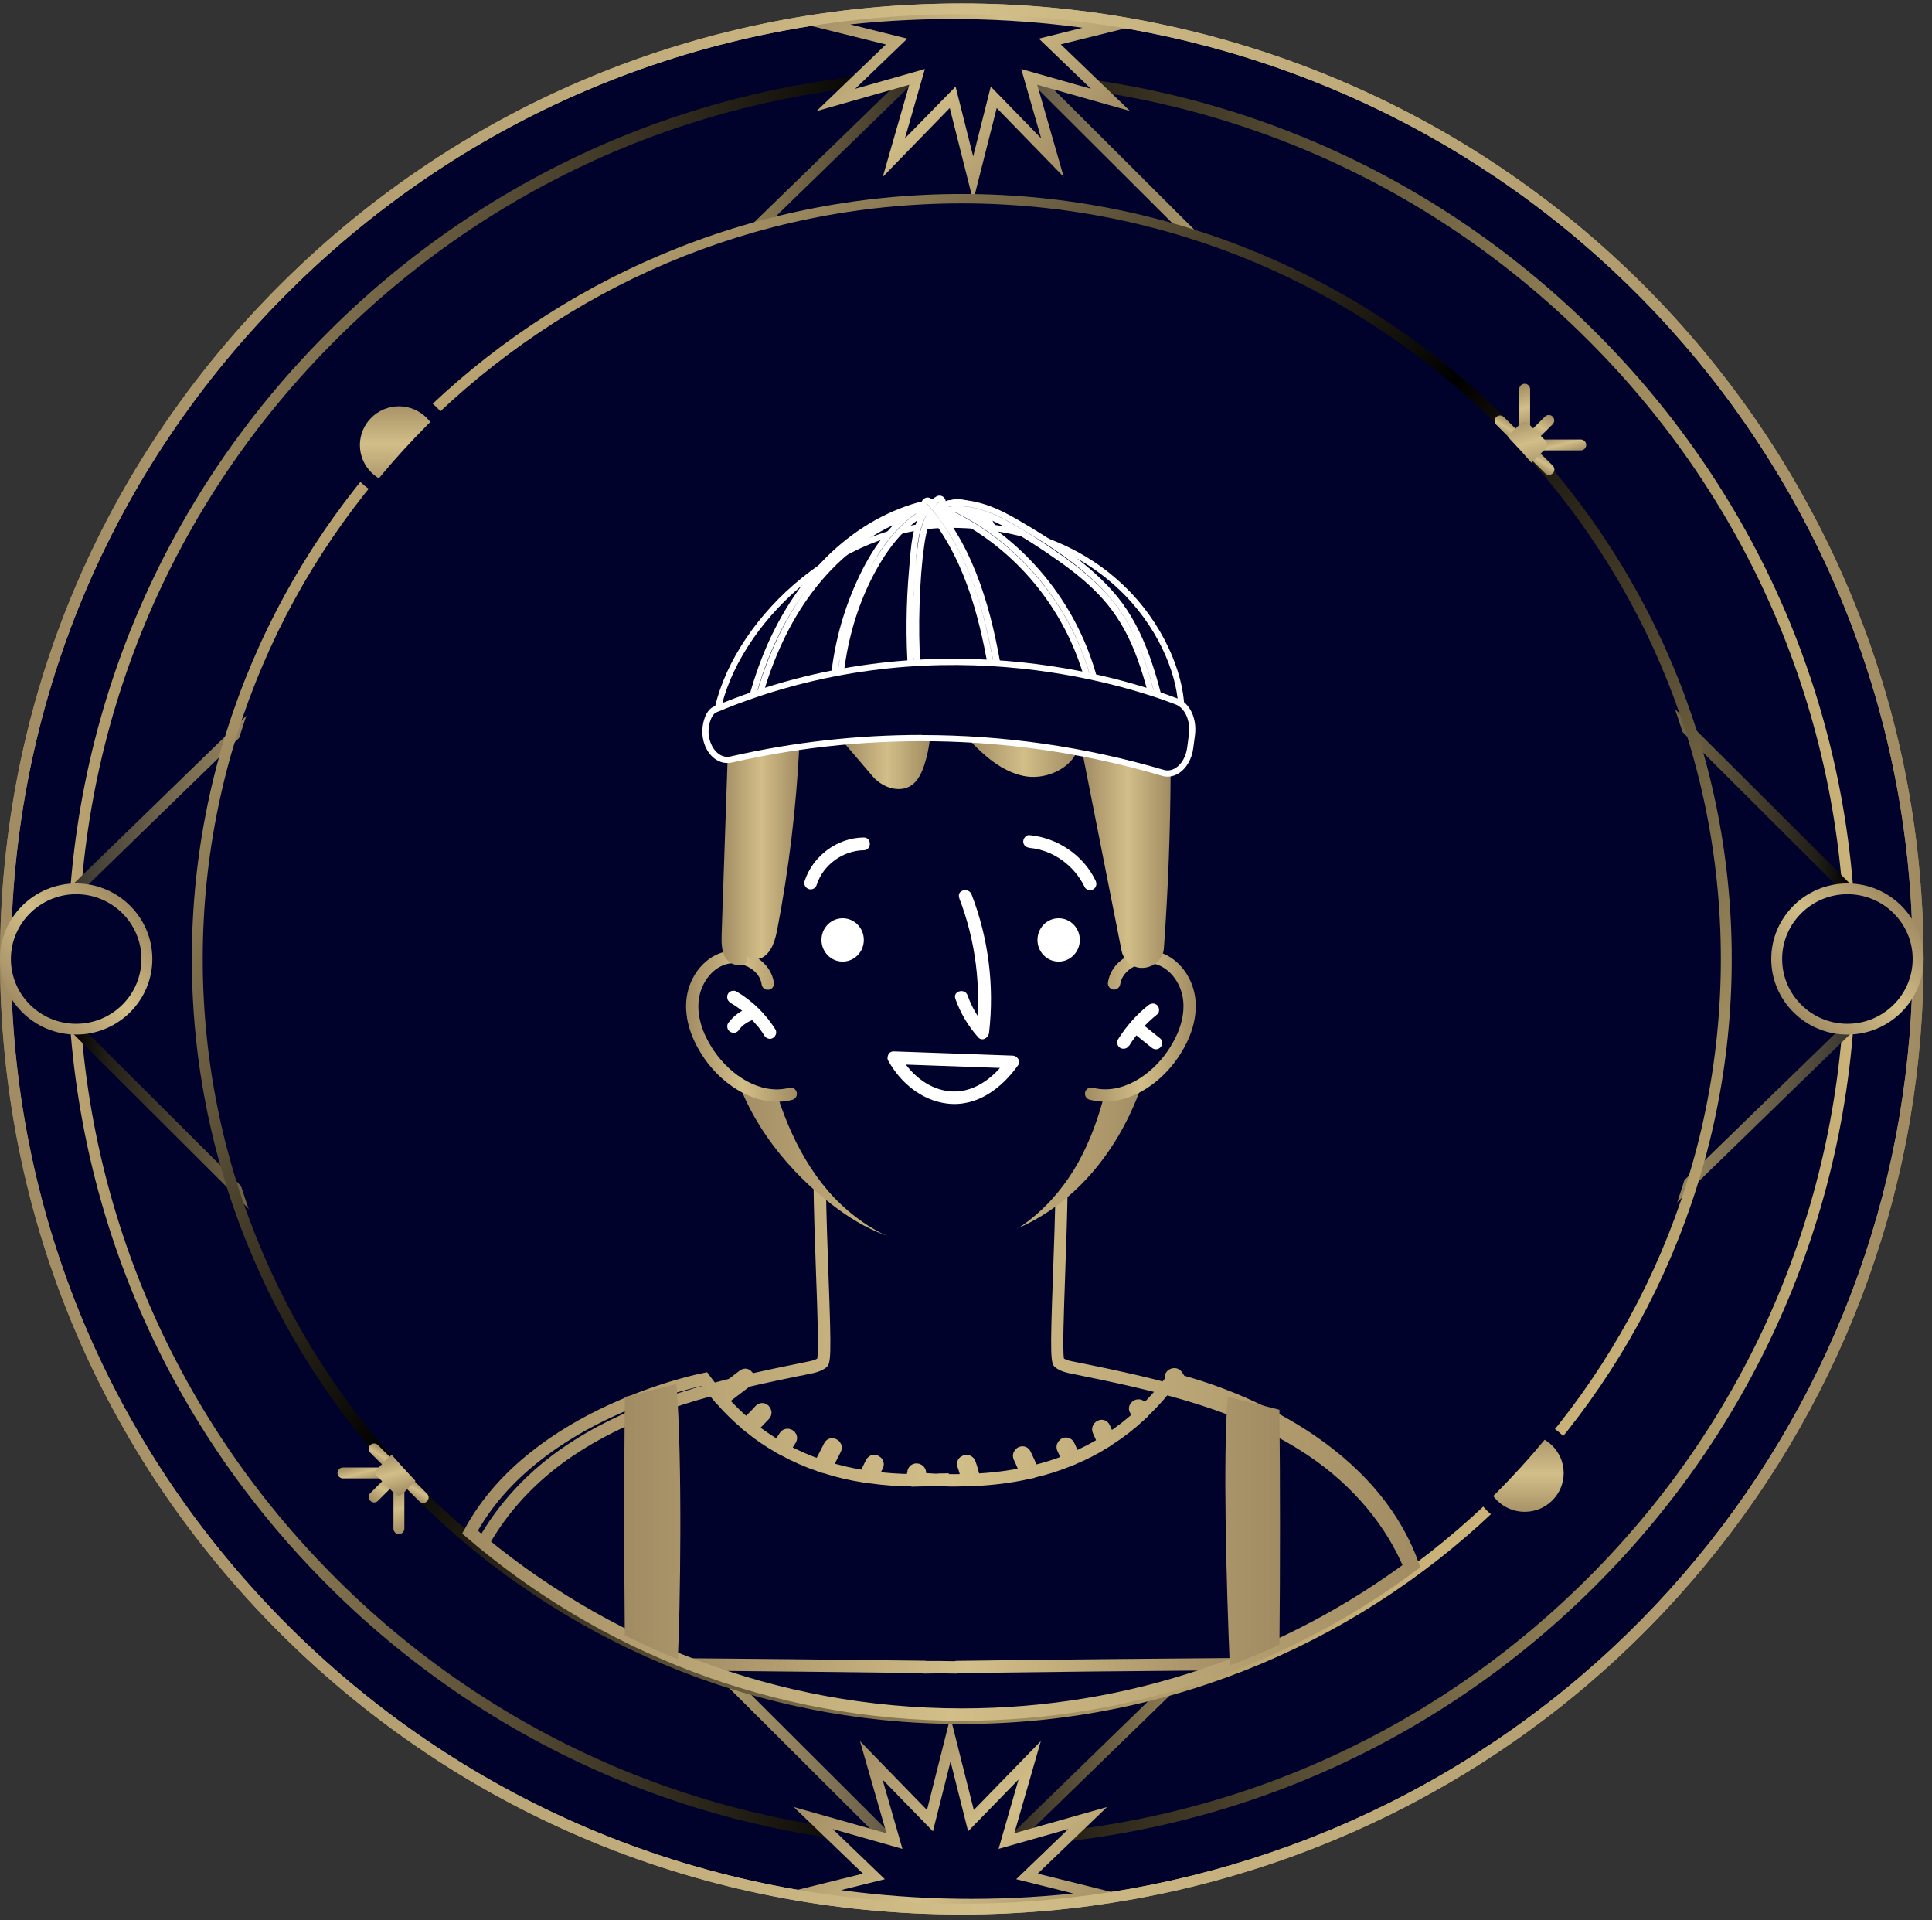 <svg width="156" height="155" viewBox="0 0 156 155" fill="none" xmlns="http://www.w3.org/2000/svg">
<rect x="0" y="0" width="156" height="155" fill="#333333" stroke="none"/>
<g clip-path="url(#clip0_410_5632)">
<path d="M154.88 77.42C154.88 81.72 154.52 85.94 153.84 90.05C147.78 126.4 115.98 154.12 77.67 154.12C35.02 154.12 0.45 119.78 0.45 77.42C0.45 35.06 35.02 0.71 77.67 0.71C116.69 0.71 148.95 29.46 154.15 66.81C154.63 70.28 154.88 73.82 154.88 77.42Z" fill="#00022B"/>
<path d="M77.66 154.56C56.92 154.56 37.42 146.54 22.75 131.97C8.08 117.4 0.01 98.03 0.01 77.42C0.01 56.81 8.09 37.44 22.75 22.87C37.42 8.3 56.92 0.28 77.66 0.28C96.52 0.28 114.71 7.08 128.87 19.43C142.9 31.67 152.03 48.47 154.58 66.75C155.07 70.25 155.32 73.84 155.32 77.42C155.32 81.68 154.97 85.95 154.27 90.12C151.3 107.93 142.02 124.24 128.13 136.05C114.09 147.99 96.17 154.56 77.66 154.56ZM77.66 1.15C57.15 1.15 37.87 9.08 23.37 23.49C8.87 37.89 0.89 57.05 0.89 77.42C0.89 97.79 8.88 116.94 23.38 131.35C37.88 145.76 57.16 153.69 77.67 153.69C95.96 153.69 113.68 147.19 127.56 135.39C141.29 123.72 150.47 107.59 153.4 89.98C154.09 85.85 154.44 81.63 154.44 77.42C154.44 73.88 154.2 70.33 153.71 66.87C151.19 48.8 142.17 32.19 128.3 20.09C114.3 7.87 96.31 1.15 77.66 1.15Z" fill="url(#paint0_linear_410_5632)"/>
<path d="M77.66 149.14C58.37 149.14 40.24 141.68 26.61 128.13C12.97 114.58 5.46 96.57 5.46 77.41C5.46 58.25 12.97 40.24 26.61 26.69C40.25 13.14 58.38 5.68 77.66 5.68C96.94 5.68 115.08 13.14 128.71 26.69C142.35 40.24 149.86 58.25 149.86 77.41C149.86 96.57 142.35 114.58 128.71 128.13C115.08 141.68 96.95 149.14 77.66 149.14ZM77.66 6.57C58.61 6.57 40.7 13.94 27.23 27.32C13.76 40.7 6.34 58.49 6.34 77.42C6.34 96.35 13.76 114.14 27.23 127.52C40.7 140.9 58.61 148.27 77.66 148.27C96.71 148.27 114.62 140.9 128.09 127.52C141.56 114.14 148.98 96.35 148.98 77.42C148.98 58.49 141.56 40.7 128.09 27.32C114.62 13.94 96.71 6.57 77.66 6.57Z" fill="url(#paint1_linear_410_5632)"/>
<path d="M76.43 153.78L5.84 83.39L6.46 82.78L77.05 153.17L76.43 153.78Z" fill="url(#paint2_linear_410_5632)"/>
<path d="M77.05 153.79L76.43 153.16L148.87 82.77L149.48 83.4L77.05 153.79Z" fill="url(#paint3_linear_410_5632)"/>
<path d="M78.38 153.73C74.05 153.73 69.8 153.37 65.66 152.69L70.55 151.47L65.65 146.76L72.21 148.62L70.34 142.1L75.08 146.97L76.73 140.4L78.39 146.97L83.13 142.1L81.26 148.62L87.82 146.76L82.92 151.47L89.06 152.99C85.57 153.49 82 153.73 78.38 153.73Z" fill="#00022B"/>
<path d="M78.38 154.17C74.1 154.17 69.79 153.82 65.59 153.13L63.5 152.79L69.68 151.26L64.09 145.88L71.58 148L69.44 140.56L74.85 146.12L76.74 138.62L78.63 146.12L84.04 140.56L81.9 148L89.39 145.88L83.79 151.26L91.36 153.14L89.11 153.45C85.59 153.92 81.98 154.17 78.38 154.17ZM67.9 152.59C74.1 153.43 80.46 153.52 86.66 152.86L82.05 151.71L86.26 147.66L80.63 149.26L82.24 143.66L78.17 147.84L76.75 142.2L75.33 147.84L71.26 143.66L72.87 149.26L67.24 147.66L71.45 151.71L67.9 152.59Z" fill="url(#paint4_linear_410_5632)"/>
<path d="M148.86 72.06L78.27 1.67L78.9 1.06L149.48 71.44L148.86 72.06Z" fill="url(#paint5_linear_410_5632)"/>
<path d="M6.46 72.06L5.84 71.44L78.28 1.05L78.89 1.68L6.46 72.06Z" fill="url(#paint6_linear_410_5632)"/>
<path d="M76.95 1.1C81.28 1.1 85.53 1.46 89.67 2.14L84.78 3.36L89.68 8.07L83.12 6.21L84.99 12.73L80.25 7.86L78.59 14.43L76.93 7.85L72.19 12.72L74.06 6.2L67.5 8.06L72.4 3.35L66.26 1.83C69.75 1.35 73.32 1.1 76.95 1.1Z" fill="#00022B"/>
<path d="M78.58 16.22L76.69 8.72L71.28 14.28L73.42 6.84L65.93 8.97L71.53 3.59L63.96 1.71L66.21 1.4C73.93 0.34 82.01 0.44 89.74 1.71L91.83 2.05L85.65 3.58L91.24 8.96L83.75 6.84L85.89 14.28L80.48 8.72L78.58 16.22ZM77.16 6.99L78.58 12.63L80 6.99L84.07 11.17L82.46 5.57L88.09 7.17L83.88 3.12L87.41 2.24C81.21 1.4 74.85 1.31 68.65 1.97L73.26 3.12L69.05 7.17L74.68 5.57L73.07 11.17L77.16 6.99Z" fill="url(#paint7_linear_410_5632)"/>
<path d="M77.66 154.56C56.92 154.56 37.42 146.54 22.75 131.97C8.08 117.4 0 98.03 0 77.42C0 56.81 8.08 37.44 22.75 22.87C37.42 8.3 56.92 0.28 77.66 0.28C96.16 0.28 114.08 6.85 128.12 18.78C142 30.58 151.29 46.89 154.26 64.7C154.37 65.35 154.47 66.02 154.58 66.75C155.06 70.21 155.31 73.76 155.32 77.29V77.42C155.32 81.67 154.97 85.93 154.27 90.09V90.13C151.29 107.94 142 124.25 128.12 136.06C114.09 147.99 96.17 154.56 77.66 154.56ZM77.66 1.15C57.15 1.15 37.87 9.08 23.37 23.49C8.87 37.9 0.88 57.05 0.88 77.42C0.88 97.79 8.87 116.94 23.37 131.35C37.87 145.76 57.15 153.69 77.66 153.69C95.95 153.69 113.67 147.19 127.55 135.39C141.27 123.73 150.44 107.62 153.39 90.02V89.98C154.09 85.86 154.44 81.63 154.44 77.42V77.29C154.44 73.8 154.19 70.29 153.71 66.87C153.61 66.15 153.51 65.49 153.4 64.84C150.46 47.23 141.28 31.11 127.55 19.44C113.67 7.65 95.96 1.15 77.66 1.15Z" fill="url(#paint8_linear_410_5632)"/>
<path d="M149.17 83.09C152.323 83.09 154.88 80.552 154.88 77.42C154.88 74.288 152.323 71.75 149.17 71.75C146.016 71.75 143.46 74.288 143.46 77.42C143.46 80.552 146.016 83.09 149.17 83.09Z" fill="#00022B"/>
<path d="M149.17 83.52C145.78 83.52 143.02 80.78 143.02 77.42C143.02 74.06 145.78 71.32 149.17 71.32C152.56 71.32 155.32 74.06 155.32 77.42C155.32 80.78 152.56 83.52 149.17 83.52ZM149.17 72.19C146.27 72.19 143.9 74.54 143.9 77.42C143.9 80.3 146.26 82.65 149.17 82.65C152.08 82.65 154.44 80.3 154.44 77.42C154.44 74.53 152.08 72.19 149.17 72.19Z" fill="url(#paint9_linear_410_5632)"/>
<path d="M6.15 83.09C9.303 83.09 11.86 80.552 11.86 77.42C11.86 74.288 9.303 71.75 6.15 71.75C2.996 71.75 0.44 74.288 0.44 77.42C0.44 80.552 2.996 83.09 6.15 83.09Z" fill="#00022B"/>
<path d="M6.15 83.52C2.76 83.52 0 80.78 0 77.42C0 74.06 2.76 71.32 6.15 71.32C9.54 71.32 12.3 74.06 12.3 77.42C12.3 80.78 9.54 83.52 6.15 83.52ZM6.15 72.19C3.25 72.19 0.88 74.54 0.88 77.42C0.88 80.3 3.24 82.65 6.15 82.65C9.06 82.65 11.42 80.3 11.42 77.42C11.42 74.54 9.06 72.19 6.15 72.19Z" fill="url(#paint10_linear_410_5632)"/>
<path d="M77.66 139.18C43.38 139.18 15.49 111.47 15.49 77.42C15.49 43.37 43.38 15.66 77.66 15.66C111.94 15.66 139.83 43.37 139.83 77.42C139.83 111.47 111.94 139.18 77.66 139.18ZM77.66 16.53C43.86 16.53 16.37 43.84 16.37 77.42C16.37 111 43.87 138.31 77.66 138.31C111.45 138.31 138.95 111 138.95 77.42C138.95 43.84 111.46 16.53 77.66 16.53Z" fill="url(#paint11_linear_410_5632)"/>
<path d="M28.48 35.92C28.48 33.87 30.15 32.21 32.21 32.21C34.27 32.21 35.94 33.87 35.94 35.92C35.94 37.97 34.27 39.63 32.21 39.63C30.15 39.63 28.48 37.97 28.48 35.92Z" fill="url(#paint12_linear_410_5632)"/>
<path d="M32.21 40.21C29.83 40.21 27.89 38.29 27.89 35.92C27.89 33.55 29.83 31.63 32.21 31.63C34.59 31.63 36.53 33.55 36.53 35.92C36.53 38.29 34.59 40.21 32.21 40.21ZM32.21 32.8C30.48 32.8 29.06 34.2 29.06 35.93C29.06 37.66 30.47 39.06 32.21 39.06C33.95 39.06 35.36 37.66 35.36 35.93C35.36 34.2 33.95 32.8 32.21 32.8Z" fill="#00022B"/>
<path d="M126.84 118.91C126.84 120.96 125.17 122.62 123.11 122.62C121.05 122.62 119.38 120.96 119.38 118.91C119.38 116.86 121.05 115.2 123.11 115.2C125.17 115.21 126.84 116.87 126.84 118.91Z" fill="url(#paint13_linear_410_5632)"/>
<path d="M123.11 123.2C120.73 123.2 118.79 121.28 118.79 118.91C118.79 116.54 120.73 114.62 123.11 114.62C125.49 114.62 127.43 116.54 127.43 118.91C127.43 121.28 125.49 123.2 123.11 123.2ZM123.11 115.79C121.38 115.79 119.96 117.19 119.96 118.92C119.96 120.65 121.37 122.05 123.11 122.05C124.85 122.05 126.26 120.65 126.26 118.92C126.26 117.19 124.85 115.79 123.11 115.79Z" fill="#00022B"/>
<path d="M121.11 38.3C121 38.3 120.89 38.26 120.8 38.17C120.63 38 120.63 37.72 120.8 37.55L122.07 36.28C122.24 36.11 122.52 36.11 122.69 36.28C122.86 36.45 122.86 36.73 122.69 36.9L121.42 38.17C121.34 38.26 121.23 38.3 121.11 38.3Z" fill="url(#paint14_linear_410_5632)"/>
<path d="M123.79 35.64C123.68 35.64 123.57 35.6 123.48 35.51C123.31 35.34 123.31 35.06 123.48 34.89L124.75 33.63C124.92 33.46 125.2 33.46 125.37 33.63C125.54 33.8 125.54 34.08 125.37 34.25L124.1 35.51C124.02 35.6 123.91 35.64 123.79 35.64Z" fill="url(#paint15_linear_410_5632)"/>
<path d="M122.37 35.66C122.26 35.66 122.15 35.62 122.06 35.53L120.81 34.29C120.64 34.12 120.64 33.84 120.81 33.67C120.98 33.5 121.26 33.5 121.43 33.67L122.68 34.91C122.85 35.08 122.85 35.36 122.68 35.53C122.59 35.62 122.48 35.66 122.37 35.66Z" fill="url(#paint16_linear_410_5632)"/>
<path d="M125.07 38.34C124.96 38.34 124.85 38.3 124.76 38.21L123.46 36.92C123.29 36.75 123.29 36.47 123.46 36.3C123.63 36.13 123.91 36.13 124.08 36.3L125.38 37.59C125.55 37.76 125.55 38.04 125.38 38.21C125.29 38.3 125.18 38.34 125.07 38.34Z" fill="url(#paint17_linear_410_5632)"/>
<path d="M127.64 36.36H124.47C124.23 36.36 124.03 36.16 124.03 35.92C124.03 35.68 124.23 35.48 124.47 35.48H127.64C127.88 35.48 128.08 35.68 128.08 35.92C128.08 36.16 127.88 36.36 127.64 36.36Z" fill="url(#paint18_linear_410_5632)"/>
<path d="M121.71 36.36H118.59C118.35 36.36 118.15 36.16 118.15 35.92C118.15 35.68 118.35 35.48 118.59 35.48H121.71C121.95 35.48 122.15 35.68 122.15 35.92C122.15 36.16 121.95 36.36 121.71 36.36Z" fill="url(#paint19_linear_410_5632)"/>
<path d="M123.11 40.86C122.87 40.86 122.67 40.66 122.67 40.42V37.27C122.67 37.03 122.87 36.83 123.11 36.83C123.35 36.83 123.55 37.03 123.55 37.27V40.42C123.55 40.66 123.36 40.86 123.11 40.86Z" fill="url(#paint20_linear_410_5632)"/>
<path d="M123.11 34.96C122.87 34.96 122.67 34.76 122.67 34.52V31.42C122.67 31.18 122.87 30.98 123.11 30.98C123.35 30.98 123.55 31.18 123.55 31.42V34.52C123.55 34.77 123.36 34.96 123.11 34.96Z" fill="url(#paint21_linear_410_5632)"/>
<path d="M124.81 35.59L123.4 34.19C123.23 34.02 122.95 34.02 122.78 34.19L121.37 35.59C121.2 35.76 121.2 36.04 121.37 36.21L122.78 37.61C122.87 37.7 122.98 37.74 123.09 37.74C123.2 37.74 123.31 37.7 123.4 37.61L124.81 36.21C124.98 36.04 124.98 35.76 124.81 35.59Z" fill="url(#paint22_linear_410_5632)"/>
<path d="M30.21 121.29C30.1 121.29 29.99 121.25 29.9 121.16C29.73 120.99 29.73 120.71 29.9 120.54L31.17 119.27C31.34 119.1 31.62 119.1 31.79 119.27C31.96 119.44 31.96 119.72 31.79 119.89L30.52 121.16C30.44 121.25 30.32 121.29 30.21 121.29Z" fill="url(#paint23_linear_410_5632)"/>
<path d="M32.89 118.63C32.78 118.63 32.67 118.59 32.58 118.5C32.41 118.33 32.41 118.05 32.58 117.88L33.85 116.62C34.02 116.45 34.3 116.45 34.47 116.62C34.64 116.79 34.64 117.07 34.47 117.24L33.2 118.5C33.12 118.59 33 118.63 32.89 118.63Z" fill="url(#paint24_linear_410_5632)"/>
<path d="M31.46 118.65C31.35 118.65 31.24 118.61 31.15 118.52L29.9 117.28C29.73 117.11 29.73 116.83 29.9 116.66C30.07 116.49 30.35 116.49 30.52 116.66L31.77 117.9C31.94 118.07 31.94 118.35 31.77 118.52C31.69 118.61 31.58 118.65 31.46 118.65Z" fill="url(#paint25_linear_410_5632)"/>
<path d="M34.17 121.33C34.06 121.33 33.95 121.29 33.86 121.2L32.56 119.91C32.39 119.74 32.39 119.46 32.56 119.29C32.73 119.12 33.01 119.12 33.18 119.29L34.48 120.58C34.65 120.75 34.65 121.03 34.48 121.2C34.39 121.29 34.28 121.33 34.17 121.33Z" fill="url(#paint26_linear_410_5632)"/>
<path d="M36.74 119.35H33.57C33.33 119.35 33.13 119.15 33.13 118.91C33.13 118.67 33.33 118.47 33.57 118.47H36.74C36.98 118.47 37.18 118.67 37.18 118.91C37.18 119.15 36.98 119.35 36.74 119.35Z" fill="url(#paint27_linear_410_5632)"/>
<path d="M30.81 119.35H27.69C27.45 119.35 27.25 119.15 27.25 118.91C27.25 118.67 27.45 118.47 27.69 118.47H30.81C31.05 118.47 31.25 118.67 31.25 118.91C31.25 119.15 31.05 119.35 30.81 119.35Z" fill="url(#paint28_linear_410_5632)"/>
<path d="M32.21 123.85C31.97 123.85 31.77 123.65 31.77 123.41V120.26C31.77 120.02 31.97 119.82 32.21 119.82C32.45 119.82 32.65 120.02 32.65 120.26V123.41C32.65 123.65 32.45 123.85 32.21 123.85Z" fill="url(#paint29_linear_410_5632)"/>
<path d="M32.21 117.95C31.97 117.95 31.77 117.75 31.77 117.51V114.41C31.77 114.17 31.97 113.97 32.21 113.97C32.45 113.97 32.65 114.17 32.65 114.41V117.51C32.65 117.76 32.45 117.95 32.21 117.95Z" fill="url(#paint30_linear_410_5632)"/>
<path d="M33.91 118.58L32.5 117.18C32.42 117.1 32.31 117.05 32.19 117.05C32.07 117.05 31.96 117.1 31.88 117.18L30.47 118.58C30.3 118.75 30.3 119.03 30.47 119.2L31.88 120.6C31.97 120.69 32.08 120.73 32.19 120.73C32.3 120.73 32.41 120.69 32.5 120.6L33.91 119.2C33.99 119.12 34.04 119.01 34.04 118.89C34.03 118.78 33.99 118.66 33.91 118.58Z" fill="url(#paint31_linear_410_5632)"/>
<path d="M77.66 138.42C111.35 138.42 138.66 111.109 138.66 77.42C138.66 43.731 111.35 16.42 77.66 16.42C43.971 16.42 16.66 43.731 16.66 77.42C16.66 111.109 43.971 138.42 77.66 138.42Z" fill="#00022B"/>
<path d="M106.18 116.68C100.57 112.92 94.07 111.4 86.77 109.94C86.46 109.88 86.15 109.82 85.91 109.68C85.79 109.01 85.9 106 86 103.09C86.18 98.12 86.4 91.93 86 88.26C85.97 87.99 85.71 87.79 85.46 87.82L76 88.72L66.44 87.82C66.18 87.81 65.93 87.99 65.9 88.26C65.5 91.93 65.72 98.11 65.9 103.08C66.01 106 66.11 109.01 65.99 109.68C65.75 109.82 65.44 109.88 65.14 109.94C57.84 111.41 51.34 112.93 45.73 116.68C42.65 118.74 40.23 121.38 38.61 124.27C38.87 124.48 39.13 124.69 39.39 124.9C40.93 122.09 43.29 119.52 46.29 117.51C51.75 113.86 58.14 112.36 65.34 110.92C65.76 110.84 66.28 110.73 66.71 110.4C67.1 110.1 67.14 109.57 66.9 103.04C66.73 98.32 66.52 92.49 66.85 88.85L76.01 89.7L85.07 88.85C85.4 92.5 85.19 98.32 85.02 103.04C84.78 109.57 84.83 110.09 85.21 110.39C85.64 110.72 86.16 110.83 86.58 110.91C93.78 112.36 100.17 113.85 105.63 117.5C109.3 119.96 112.01 123.27 113.44 126.81C113.72 126.61 114 126.42 114.27 126.21C112.74 122.57 109.95 119.19 106.19 116.67L106.18 116.68Z" fill="url(#paint32_linear_410_5632)"/>
<path d="M100.86 133.84C94.04 133.89 85.74 133.97 77.23 134.08C77.17 134.08 77.12 134.09 77.07 134.11L75.94 134.09H74.83C74.78 134.09 74.72 134.07 74.66 134.07C67.55 133.98 60.59 133.91 54.51 133.86C55.39 134.22 56.28 134.56 57.17 134.88C62.52 134.93 68.44 134.99 74.45 135.07C74.51 135.1 74.57 135.11 74.64 135.11L75.92 135.09L77.21 135.11C77.3 135.12 77.33 135.1 77.39 135.07C84.76 134.97 91.98 134.9 98.2 134.85C99.09 134.53 99.97 134.19 100.84 133.83L100.86 133.84Z" fill="url(#paint33_linear_410_5632)"/>
<path d="M57.73 57.28C57.42 57.41 57.21 57.74 57.08 58.19C56.56 59.89 57.68 61.63 59.02 61.32C70.62 58.67 82.53 59.04 93.88 62.39C94.9 62.69 95.91 61.76 96.1 60.37L96.24 59.31C96.4 58.11 95.88 56.97 95.02 56.64C90.29 54.82 74.93 50.08 57.74 57.28H57.73Z" fill="#67452E"/>
<path d="M59.02 85.48C60.15 90 63.08 93.94 66.7 96.87C67.98 97.91 69.37 98.84 70.89 99.48C75.55 101.44 81.18 100.39 85.25 97.39C89.33 94.39 91.93 89.67 93.01 84.72C93.06 84.5 93.1 84.24 92.96 84.06C92.81 83.87 92.54 83.86 92.3 83.86C83.64 83.83 74.98 83.8 66.32 83.77L59.01 85.49L59.02 85.48Z" fill="url(#paint34_linear_410_5632)"/>
<path d="M61.77 56.72C59.57 64.14 60.12 77.15 61.77 84.71C61.77 84.75 61.79 84.79 61.8 84.83C62.7 88.89 64.13 92.94 66.83 96.1C69.53 99.26 73.69 101.39 77.81 100.83C81.79 100.29 85.13 97.33 87.08 93.81C89.02 90.29 89.77 86.25 90.31 82.27C91.25 75.33 91.01 56.92 90.34 56.86C81.76 56.13 70.12 54.38 61.77 56.48V56.72Z" fill="#00022B"/>
<path d="M89.97 79.4C90.18 77.87 92.02 76.92 93.5 77.37C94.98 77.82 95.95 79.35 96.06 80.89C96.17 82.43 95.55 83.94 94.66 85.21C93.19 87.32 90.6 88.96 88.11 88.3C88.5 85.14 89.07 82 89.81 78.9L89.97 79.41V79.4Z" fill="#00022B"/>
<path d="M62 79.4C61.79 77.87 59.95 76.92 58.47 77.37C56.99 77.82 56.02 79.35 55.91 80.89C55.8 82.43 56.42 83.94 57.31 85.21C58.78 87.32 61.37 88.96 63.86 88.3C63.47 85.14 62.9 82 62.16 78.9L62 79.41V79.4Z" fill="#00022B"/>
<path d="M73.94 44C74.05 42.06 75.56 40.36 77.24 40.3C78.92 40.24 80.52 41.83 80.74 43.76C78.58 43.58 76.4 43.71 74.26 44.13L73.94 44.01V44Z" fill="white"/>
<path d="M57.84 57.8C59.06 50.88 67.08 42.37 76.7 42.37C90.59 42.37 95.55 52.86 95.39 57.55L57.85 57.81L57.84 57.8Z" fill="#00022B"/>
<path d="M57.54 58.05L57.59 57.76C58.89 50.38 67.34 42.12 76.69 42.12C84.21 42.12 88.73 45.18 91.21 47.74C94.38 51.03 95.71 55.04 95.63 57.56V57.8H95.38L57.54 58.06V58.05ZM76.69 42.61C67.7 42.61 59.57 50.43 58.14 57.54L95.14 57.29C95.14 54.87 93.83 51.15 90.86 48.08C88.45 45.59 84.04 42.61 76.7 42.61H76.69Z" fill="white"/>
<path d="M60.68 58.72C61.92 52.75 64.68 46.82 69.9 43.35C71.27 42.44 72.77 41.73 74.36 41.29C74.68 41.2 74.54 40.7 74.22 40.79C68.21 42.48 63.95 47.56 61.75 53.2C61.07 54.94 60.56 56.75 60.18 58.58C60.11 58.9 60.61 59.04 60.68 58.72Z" fill="#00022B"/>
<path d="M60.46 59.15C60.33 59.15 60.2 59.1 60.1 59.01C59.96 58.89 59.91 58.71 59.94 58.53C60.35 56.55 60.87 54.78 61.52 53.11C64.04 46.67 68.64 42.09 74.16 40.55C74.43 40.47 74.7 40.62 74.77 40.9C74.85 41.18 74.7 41.45 74.43 41.53C72.9 41.96 71.42 42.64 70.04 43.56C64.32 47.36 61.93 53.93 60.93 58.78C60.89 58.96 60.78 59.09 60.62 59.14C60.57 59.16 60.52 59.16 60.46 59.16V59.15ZM65.2 47.49C63.92 49.18 62.83 51.13 61.99 53.29C61.35 54.93 60.84 56.68 60.44 58.63H60.45C61.15 55.25 62.53 51.05 65.2 47.49ZM74.3 41.04C72.54 41.53 70.88 42.34 69.35 43.42C69.49 43.32 69.63 43.23 69.77 43.13C71.2 42.18 72.72 41.48 74.3 41.03V41.04Z" fill="white"/>
<path d="M73.84 41.25C71.77 42.68 70.4 44.86 69.38 47.12C68.27 49.58 67.58 52.22 67.33 54.91C67.18 56.49 67.19 58.07 67.36 59.65C67.39 59.98 67.91 59.98 67.87 59.65C67.35 54.54 68.43 49.06 71.26 44.72C72.02 43.55 72.95 42.49 74.11 41.69C74.38 41.5 74.12 41.06 73.85 41.25H73.84Z" fill="#00022B"/>
<path d="M67.63 60.14C67.55 60.14 67.48 60.12 67.4 60.09C67.23 60.01 67.11 59.86 67.1 59.67C66.94 58.07 66.93 56.46 67.07 54.88C67.33 52.14 68.03 49.49 69.15 47.01C70.39 44.25 71.88 42.3 73.69 41.04C73.84 40.94 74.01 40.92 74.16 40.99C74.32 41.07 74.44 41.24 74.45 41.43C74.46 41.61 74.38 41.79 74.23 41.89C73.2 42.61 72.27 43.6 71.45 44.85C68.78 48.95 67.56 54.33 68.1 59.61C68.12 59.78 68.05 59.94 67.92 60.04C67.84 60.1 67.73 60.13 67.62 60.13L67.63 60.14ZM67.78 53.27C67.69 53.82 67.62 54.37 67.57 54.93C67.43 56.47 67.43 58.05 67.6 59.62C67.39 57.5 67.45 55.35 67.79 53.27H67.78ZM73.97 41.45C72.46 42.5 71.18 44.06 70.08 46.21C70.37 45.65 70.69 45.1 71.04 44.58C71.89 43.28 72.87 42.24 73.95 41.48L73.98 41.45H73.97Z" fill="white"/>
<path d="M75.72 40.3C73.87 41.41 73.81 44.02 73.64 45.92C73.39 48.72 73.37 51.53 73.56 54.33C73.67 55.88 73.85 57.42 74.09 58.95C74.14 59.28 74.64 59.14 74.59 58.81C74.08 55.51 73.87 52.16 73.98 48.83C74.03 47.21 74.14 45.58 74.37 43.97C74.54 42.77 74.87 41.41 75.98 40.74C76.26 40.57 76.01 40.13 75.72 40.3Z" fill="#00022B"/>
<path d="M74.31 59.39C74.25 59.39 74.19 59.38 74.14 59.36C73.99 59.3 73.88 59.17 73.86 58.99C73.61 57.42 73.44 55.86 73.33 54.35C73.13 51.54 73.16 48.7 73.41 45.9L73.45 45.42C73.6 43.52 73.79 41.17 75.61 40.08C75.77 39.99 75.94 39.98 76.1 40.07C76.26 40.16 76.37 40.34 76.37 40.53C76.37 40.71 76.28 40.86 76.12 40.96C75.1 41.57 74.79 42.84 74.63 44.01C74.43 45.42 74.31 46.95 74.25 48.84C74.14 52.15 74.34 55.49 74.86 58.78C74.89 58.97 74.82 59.15 74.67 59.27C74.57 59.35 74.45 59.39 74.33 59.39H74.31ZM75.85 40.52C74.26 41.47 74.08 43.69 73.94 45.47L73.9 45.95C73.65 48.72 73.63 51.54 73.82 54.32C73.93 55.82 74.1 57.36 74.34 58.92C73.82 55.54 73.62 52.17 73.73 48.83C73.79 46.92 73.92 45.37 74.12 43.94C74.3 42.66 74.65 41.25 75.85 40.53V40.52Z" fill="white"/>
<path d="M74.7 40.86C77.9 44.48 79.22 49.25 80.04 53.91C80.28 55.25 80.48 56.6 80.67 57.94C80.72 58.27 81.21 58.13 81.17 57.8C80.48 53.03 79.73 48.09 77.39 43.81C76.74 42.62 75.96 41.51 75.07 40.49C74.85 40.24 74.49 40.61 74.71 40.85L74.7 40.86Z" fill="#00022B"/>
<path d="M80.88 58.38C80.65 58.38 80.46 58.22 80.43 57.98C80.25 56.77 80.05 55.35 79.8 53.95C79.03 49.65 77.81 44.75 74.52 41.02C74.31 40.78 74.38 40.46 74.57 40.29C74.78 40.11 75.07 40.12 75.26 40.33C76.16 41.35 76.95 42.48 77.62 43.69C80.03 48.1 80.78 53.24 81.43 57.77C81.48 58.1 81.23 58.34 80.97 58.37C80.94 58.37 80.92 58.37 80.89 58.37L80.88 58.38ZM74.87 40.66V40.69C78.26 44.51 79.51 49.49 80.28 53.86C80.53 55.27 80.74 56.68 80.91 57.9L81.16 57.8L80.91 57.84C80.26 53.35 79.52 48.26 77.15 43.93C76.5 42.75 75.73 41.65 74.86 40.66H74.87Z" fill="white"/>
<path d="M76.36 41.28C81.43 43.59 85.43 48.01 87.33 53.23C87.87 54.72 88.24 56.26 88.42 57.83C88.46 58.15 88.97 58.16 88.93 57.83C88.28 52.14 85.24 46.83 80.72 43.32C79.45 42.33 78.08 41.5 76.61 40.83C76.31 40.69 76.05 41.14 76.35 41.27L76.36 41.28Z" fill="#00022B"/>
<path d="M88.7 58.33C88.45 58.33 88.2 58.17 88.17 57.86C88 56.33 87.63 54.8 87.09 53.31C85.19 48.08 81.24 43.77 76.25 41.5C76.09 41.43 75.99 41.29 75.97 41.13C75.95 40.95 76.04 40.76 76.2 40.65C76.35 40.54 76.54 40.52 76.72 40.6C78.18 41.27 79.58 42.12 80.87 43.12C85.49 46.72 88.52 52.07 89.17 57.8C89.2 58.07 89.03 58.29 88.75 58.32C88.73 58.32 88.71 58.32 88.69 58.32L88.7 58.33ZM76.46 41.05C81.57 43.38 85.61 47.79 87.56 53.14C88.11 54.66 88.48 56.23 88.66 57.8L88.68 57.86C88.04 52.25 85.09 47.03 80.57 43.51C79.31 42.53 77.94 41.7 76.51 41.05H76.46Z" fill="white"/>
<path d="M76.61 41.14C78.35 40.94 79.99 41.59 81.49 42.43C82.91 43.23 84.29 44.13 85.62 45.07C86.92 45.99 88.17 47 89.24 48.19C90.36 49.44 91.2 50.89 91.82 52.44C92.53 54.2 92.98 56.05 93.44 57.9C93.52 58.22 94.01 58.09 93.94 57.76C93.12 54.43 92.24 51.02 90.03 48.32C87.92 45.74 84.94 43.85 82.09 42.19C80.43 41.23 78.58 40.41 76.62 40.64C76.3 40.68 76.29 41.19 76.62 41.15L76.61 41.14Z" fill="#00022B"/>
<path d="M93.67 58.32C93.67 58.32 93.57 58.32 93.53 58.3C93.36 58.25 93.24 58.12 93.2 57.95C92.76 56.15 92.3 54.29 91.59 52.53C90.94 50.92 90.09 49.52 89.05 48.36C88.12 47.32 86.98 46.34 85.47 45.28C83.97 44.22 82.62 43.36 81.36 42.66C80.11 41.96 78.46 41.19 76.64 41.4C76.36 41.44 76.15 41.26 76.12 40.99C76.09 40.73 76.25 40.43 76.58 40.39C78.73 40.13 80.71 41.1 82.2 41.97C85.12 43.67 88.11 45.6 90.21 48.16C92.53 51 93.44 54.71 94.17 57.7C94.21 57.88 94.17 58.06 94.03 58.18C93.93 58.28 93.79 58.33 93.66 58.33L93.67 58.32ZM77.27 40.85C78.95 40.85 80.46 41.56 81.61 42.21C82.89 42.92 84.25 43.79 85.76 44.86C87.3 45.94 88.46 46.95 89.42 48.02C90.5 49.22 91.38 50.68 92.05 52.34C92.77 54.14 93.23 56.01 93.68 57.83C92.93 54.72 92.07 51.22 89.82 48.47C87.67 45.84 84.63 43.96 81.95 42.39C80.53 41.56 78.64 40.64 76.64 40.88L76.58 40.9L76.61 41.15L76.58 40.9C76.81 40.87 77.04 40.86 77.26 40.86L77.27 40.85Z" fill="white"/>
<path d="M69.75 75.88C69.75 76.85 68.98 77.63 68.04 77.63C67.1 77.63 66.33 76.85 66.33 75.88C66.33 74.91 67.1 74.13 68.04 74.13C68.98 74.13 69.75 74.91 69.75 75.88Z" fill="white"/>
<path d="M87.19 75.88C87.19 76.85 86.42 77.63 85.48 77.63C84.54 77.63 83.77 76.85 83.77 75.88C83.77 74.91 84.54 74.13 85.48 74.13C86.42 74.13 87.19 74.91 87.19 75.88Z" fill="white"/>
<path d="M77.44 72.47C78.78 75.94 79.25 79.67 78.82 83.37C79.11 83.25 79.4 83.13 79.7 83.01C79.01 82.23 78.47 81.34 78.13 80.36C77.91 79.74 76.92 80.01 77.14 80.63C77.55 81.78 78.16 82.82 78.98 83.74C79.31 84.11 79.81 83.78 79.86 83.38C80.3 79.61 79.82 75.75 78.45 72.21C78.21 71.6 77.22 71.86 77.46 72.48L77.44 72.47Z" fill="white"/>
<path d="M65.95 71.42C66.46 69.82 68.07 68.66 69.74 68.64C70.4 68.64 70.4 67.6 69.74 67.61C67.59 67.63 65.62 69.11 64.96 71.15C64.88 71.41 65.06 71.71 65.32 71.78C65.6 71.86 65.87 71.69 65.95 71.42Z" fill="white"/>
<path d="M83.14 68.45C85.05 68.63 86.76 69.89 87.58 71.61C87.7 71.86 88.06 71.93 88.28 71.79C88.54 71.64 88.58 71.34 88.46 71.09C87.47 69.03 85.39 67.64 83.13 67.42C82.85 67.39 82.62 67.68 82.62 67.93C82.62 68.23 82.86 68.42 83.13 68.44L83.14 68.45Z" fill="white"/>
<path d="M58.97 80.95C59.26 81.12 59.54 81.31 59.81 81.51C59.75 81.47 59.81 81.51 59.84 81.53C59.87 81.55 59.9 81.58 59.93 81.61C60 81.67 60.07 81.72 60.13 81.78C60.26 81.89 60.38 82 60.5 82.12C60.74 82.35 60.96 82.59 61.17 82.84C61.2 82.87 61.22 82.9 61.25 82.93C61.25 82.93 61.35 83.06 61.29 82.98C61.34 83.04 61.39 83.11 61.43 83.17C61.53 83.31 61.63 83.46 61.72 83.61C61.86 83.84 62.18 83.95 62.42 83.79C62.65 83.64 62.76 83.33 62.6 83.09C61.82 81.85 60.75 80.8 59.48 80.05C59.25 79.91 58.91 79.99 58.78 80.23C58.65 80.48 58.72 80.79 58.96 80.93L58.97 80.95Z" fill="white"/>
<path d="M59.68 83.12C59.68 83.12 59.71 83.08 59.72 83.06C59.69 83.09 59.67 83.13 59.64 83.16C59.79 82.97 59.96 82.8 60.15 82.66C60.12 82.69 60.08 82.71 60.05 82.74C60.25 82.59 60.46 82.46 60.69 82.37C60.65 82.39 60.61 82.4 60.57 82.42C60.69 82.37 60.82 82.33 60.94 82.29C61.2 82.22 61.38 81.92 61.3 81.66C61.21 81.39 60.95 81.23 60.67 81.3C60.31 81.39 59.97 81.55 59.66 81.76C59.32 81.99 59.04 82.27 58.79 82.6C58.72 82.7 58.71 82.88 58.74 83C58.77 83.12 58.87 83.25 58.98 83.31C59.1 83.37 59.24 83.4 59.38 83.36C59.52 83.32 59.6 83.24 59.69 83.12H59.68Z" fill="white"/>
<path d="M91.17 84.43C91.32 84.19 91.48 83.95 91.66 83.71C91.68 83.68 91.71 83.65 91.73 83.62C91.76 83.57 91.69 83.67 91.75 83.6C91.8 83.54 91.84 83.48 91.89 83.42C91.98 83.31 92.08 83.2 92.17 83.09C92.56 82.65 92.99 82.25 93.44 81.89C93.65 81.72 93.63 81.34 93.44 81.16C93.22 80.95 92.94 80.98 92.71 81.16C91.75 81.93 90.93 82.86 90.28 83.9C90.14 84.13 90.22 84.48 90.46 84.6C90.71 84.73 91.01 84.66 91.16 84.42L91.17 84.43Z" fill="white"/>
<path d="M91.66 83.51C92.1 83.86 92.54 84.21 92.97 84.56C93.08 84.65 93.19 84.71 93.33 84.71C93.46 84.71 93.61 84.65 93.69 84.56C93.78 84.46 93.85 84.33 93.84 84.2C93.84 84.07 93.79 83.92 93.69 83.84C93.25 83.49 92.81 83.14 92.38 82.79C92.27 82.7 92.16 82.64 92.02 82.64C91.89 82.64 91.74 82.7 91.66 82.79C91.57 82.89 91.5 83.02 91.51 83.15C91.51 83.28 91.56 83.43 91.66 83.51Z" fill="white"/>
<path d="M71.73 85.64C72.71 87.41 74.41 88.83 76.46 89.09C78.88 89.39 80.88 87.86 82.21 85.99C82.45 85.65 82.12 85.23 81.77 85.22C78.96 85.12 76.16 85.02 73.35 84.92C72.96 84.91 72.56 84.89 72.17 84.88C71.51 84.86 71.51 85.88 72.17 85.91C74.98 86.01 77.78 86.11 80.59 86.21C80.98 86.22 81.38 86.24 81.77 86.25L81.33 85.48C80.22 87.04 78.53 88.36 76.51 88.08C74.81 87.84 73.43 86.6 72.62 85.14C72.3 84.56 71.41 85.08 71.73 85.66V85.64Z" fill="white"/>
<path d="M89.25 88.94C88.83 88.94 88.41 88.89 87.98 88.78C87.71 88.71 87.55 88.44 87.62 88.17C87.69 87.9 87.96 87.74 88.23 87.81C90.55 88.42 92.93 86.8 94.24 84.91C94.9 83.96 95.66 82.51 95.55 80.92C95.45 79.47 94.54 78.21 93.34 77.84C92.72 77.65 91.96 77.77 91.36 78.15C90.85 78.48 90.53 78.94 90.45 79.46C90.41 79.73 90.15 79.92 89.89 79.89C89.62 79.85 89.43 79.6 89.46 79.33C89.57 78.52 90.05 77.8 90.82 77.31C91.67 76.77 92.72 76.61 93.63 76.88C95.21 77.36 96.41 78.99 96.54 80.84C96.67 82.72 95.81 84.4 95.05 85.48C93.77 87.32 91.58 88.93 89.23 88.93L89.25 88.94Z" fill="url(#paint35_linear_410_5632)"/>
<path d="M62.72 88.94C60.38 88.94 58.18 87.32 56.9 85.49C56.15 84.41 55.28 82.74 55.41 80.85C55.54 79 56.74 77.37 58.32 76.89C59.23 76.61 60.28 76.77 61.13 77.32C61.89 77.81 62.38 78.53 62.49 79.34C62.53 79.61 62.34 79.87 62.06 79.9C61.79 79.93 61.53 79.75 61.5 79.47C61.43 78.95 61.11 78.49 60.59 78.16C59.99 77.78 59.23 77.66 58.61 77.85C57.41 78.21 56.51 79.48 56.4 80.93C56.29 82.52 57.05 83.98 57.71 84.92C59.02 86.8 61.39 88.42 63.72 87.82C63.99 87.74 64.26 87.91 64.33 88.18C64.4 88.45 64.24 88.72 63.97 88.79C63.55 88.9 63.12 88.95 62.7 88.95L62.72 88.94Z" fill="url(#paint36_linear_410_5632)"/>
<path d="M68.07 59.87L70.45 62.66C70.93 63.22 71.6 63.61 72.33 63.69C73.74 63.83 74.31 62.75 74.64 61.74C74.87 61.04 75.01 60.31 75.1 59.58C72.76 59.56 70.41 59.65 68.07 59.87Z" fill="url(#paint37_linear_410_5632)"/>
<path d="M59.02 61.32C58.93 61.34 58.84 61.33 58.75 61.33L58.27 75.39C58.25 76.08 58.24 76.83 58.63 77.39C59.03 77.96 60 78.15 60.38 77.58L60.24 77.16C60.61 77.42 61.15 77.53 61.56 77.3C62.34 76.86 62.6 75.87 62.77 74.99C63.7 70.14 64.29 65.22 64.54 60.29C62.69 60.56 60.85 60.89 59.02 61.31V61.32Z" fill="url(#paint38_linear_410_5632)"/>
<path d="M78.2 59.68C79.45 61 80.84 62.24 82.59 62.63C84.26 63.01 86.27 62.17 86.94 60.73C84.04 60.19 81.12 59.84 78.19 59.68H78.2Z" fill="url(#paint39_linear_410_5632)"/>
<path d="M93.88 62.39C91.74 61.76 89.58 61.23 87.41 60.81L90.56 76.75C90.73 77.59 91.5 78.22 92.35 78.13C92.36 78.13 92.37 78.13 92.38 78.13C93.23 78.05 93.92 77.4 93.98 76.55C94.32 71.85 94.5 67.13 94.52 62.41C94.31 62.45 94.09 62.45 93.88 62.39Z" fill="url(#paint40_linear_410_5632)"/>
<path d="M57.73 57.28C57.42 57.41 57.21 57.74 57.08 58.19C56.56 59.89 57.68 61.63 59.02 61.32C70.62 58.67 82.53 59.04 93.88 62.39C94.9 62.69 95.91 61.76 96.1 60.37L96.24 59.31C96.4 58.11 95.88 56.97 95.02 56.64C90.29 54.82 74.93 50.08 57.74 57.28H57.73Z" fill="#00022B"/>
<path d="M94.27 62.7C94.12 62.7 93.97 62.68 93.82 62.63C82.58 59.31 70.57 58.94 59.09 61.56C58.49 61.69 57.89 61.49 57.43 61C56.76 60.28 56.54 59.15 56.85 58.11C57.02 57.55 57.29 57.19 57.64 57.04C75.03 49.75 90.71 54.71 95.11 56.4C96.08 56.77 96.66 58.01 96.49 59.34L96.35 60.4C96.24 61.26 95.81 62.01 95.21 62.41C94.92 62.6 94.6 62.7 94.27 62.7ZM74.42 59.34C81.02 59.34 87.61 60.28 93.96 62.15C94.29 62.25 94.63 62.19 94.94 61.99C95.42 61.68 95.77 61.06 95.86 60.34L96 59.28C96.14 58.2 95.68 57.16 94.93 56.87C90.58 55.2 75.05 50.29 57.84 57.51C57.58 57.62 57.42 57.98 57.33 58.26C57.03 59.25 57.35 60.18 57.8 60.66C58.14 61.02 58.56 61.17 58.98 61.07C64.06 59.91 69.25 59.33 74.43 59.33L74.42 59.34Z" fill="white"/>
<path d="M77.66 138.42C91.31 138.42 103.92 133.93 114.09 126.35C110.42 116.12 98.3 112.3 95.32 111.5C95.22 111.35 95.12 111.21 95.03 111.06C94.85 110.79 94.4 111.04 94.59 111.32C94.6 111.34 94.61 111.35 94.62 111.37C93.93 112.31 93.18 113.16 92.39 113.93C92.31 113.81 92.23 113.7 92.14 113.58C91.95 113.31 91.51 113.57 91.7 113.84C91.81 113.99 91.91 114.14 92.02 114.29C91.25 115 90.43 115.63 89.57 116.19C89.43 115.88 89.29 115.56 89.15 115.25C89.01 114.95 88.57 115.21 88.71 115.51C88.85 115.83 89 116.15 89.14 116.47C88.36 116.95 87.56 117.36 86.72 117.72C86.59 117.37 86.45 117.02 86.28 116.68C86.13 116.38 85.69 116.64 85.84 116.94C86 117.25 86.13 117.58 86.26 117.91C85.34 118.28 84.38 118.58 83.4 118.81C83.2 118.33 82.99 117.86 82.76 117.39C82.61 117.09 82.17 117.35 82.32 117.65C82.53 118.07 82.69 118.51 82.87 118.94C81.52 119.23 80.12 119.4 78.67 119.47C78.57 119.02 78.45 118.57 78.29 118.13C78.18 117.82 77.68 117.95 77.79 118.27C77.93 118.67 78.04 119.08 78.14 119.49C77.47 119.51 76.79 119.52 76.11 119.49V119.44C75.94 119.44 75.77 119.46 75.6 119.47C75.43 119.47 75.26 119.45 75.09 119.44V119.49C74.78 119.5 74.48 119.49 74.18 119.5C74.21 119.32 74.22 119.14 74.27 118.96C74.35 118.64 73.85 118.5 73.77 118.82C73.72 119.05 73.69 119.27 73.66 119.5C72.54 119.49 71.45 119.41 70.39 119.27C70.53 118.95 70.67 118.64 70.83 118.33C70.99 118.04 70.54 117.78 70.39 118.07C70.19 118.44 70.02 118.81 69.86 119.2C68.76 119.03 67.71 118.79 66.69 118.47C66.94 117.98 67.19 117.48 67.44 116.99C67.59 116.7 67.15 116.44 67 116.73C66.73 117.26 66.46 117.78 66.19 118.31C65.19 117.97 64.22 117.54 63.29 117.04C63.47 116.77 63.64 116.5 63.82 116.22C64 115.94 63.56 115.68 63.38 115.96C63.2 116.24 63.02 116.51 62.84 116.79C62.08 116.35 61.35 115.86 60.65 115.3C61.02 114.95 61.38 114.59 61.73 114.21C61.95 113.97 61.59 113.6 61.37 113.85C61.02 114.24 60.64 114.61 60.26 114.97C59.57 114.39 58.9 113.74 58.27 113.03C58.95 112.51 59.62 112 60.3 111.48C60.56 111.28 60.3 110.84 60.04 111.04C59.34 111.58 58.63 112.11 57.93 112.65C57.57 112.23 57.22 111.8 56.88 111.33C56.88 111.33 43.19 113.97 37.95 123.69C48.62 132.86 62.5 138.42 77.67 138.42H77.66Z" stroke="url(#paint41_linear_410_5632)" stroke-miterlimit="10"/>
<path d="M103.31 113.81L99.13 112.76C98.74 117.76 99.03 128.02 99.3 134.46C100.66 133.94 102 133.38 103.31 132.77C103.37 126.45 103.37 120.13 103.31 113.81ZM50.45 112.78C50.39 119.19 50.39 125.61 50.45 132.02C51.85 132.72 53.28 133.36 54.73 133.95C54.92 130.22 55.12 118.08 54.62 111.73L50.44 112.78H50.45Z" fill="url(#paint42_linear_410_5632)"/>
</g>
<defs>
<linearGradient id="paint0_linear_410_5632" x1="0.01" y1="77.42" x2="155.32" y2="77.42" gradientUnits="userSpaceOnUse">
<stop stop-color="#A18B62"/>
<stop offset="0.07" stop-color="#A89268"/>
<stop offset="0.51" stop-color="#D2BE88"/>
<stop offset="1" stop-color="#A18B62"/>
</linearGradient>
<linearGradient id="paint1_linear_410_5632" x1="149.905" y1="77.369" x2="5.5" y2="77.369" gradientUnits="userSpaceOnUse">
<stop stop-color="#CCB479"/>
<stop offset="0.54"/>
<stop offset="1" stop-color="#BBA471"/>
</linearGradient>
<linearGradient id="paint2_linear_410_5632" x1="5.84" y1="118.28" x2="77.05" y2="118.28" gradientUnits="userSpaceOnUse">
<stop/>
<stop offset="0.04" stop-color="#221F18"/>
<stop offset="0.13" stop-color="#524934"/>
<stop offset="0.22" stop-color="#7E6F4C"/>
<stop offset="0.3" stop-color="#9F8C5F"/>
<stop offset="0.38" stop-color="#B8A26D"/>
<stop offset="0.45" stop-color="#C7AE76"/>
<stop offset="0.5" stop-color="#CCB479"/>
<stop offset="0.58" stop-color="#C8B077"/>
<stop offset="0.66" stop-color="#BDA672"/>
<stop offset="0.74" stop-color="#AA9768"/>
<stop offset="0.82" stop-color="#90805C"/>
<stop offset="0.9" stop-color="#70654C"/>
<stop offset="0.97" stop-color="#494439"/>
<stop offset="1" stop-color="#393631"/>
</linearGradient>
<linearGradient id="paint3_linear_410_5632" x1="76.43" y1="118.28" x2="149.48" y2="118.28" gradientUnits="userSpaceOnUse">
<stop/>
<stop offset="0.04" stop-color="#221F18"/>
<stop offset="0.13" stop-color="#524934"/>
<stop offset="0.22" stop-color="#7E6F4C"/>
<stop offset="0.3" stop-color="#9F8C5F"/>
<stop offset="0.38" stop-color="#B8A26D"/>
<stop offset="0.45" stop-color="#C7AE76"/>
<stop offset="0.5" stop-color="#CCB479"/>
<stop offset="0.58" stop-color="#C8B077"/>
<stop offset="0.66" stop-color="#BDA672"/>
<stop offset="0.74" stop-color="#AA9768"/>
<stop offset="0.82" stop-color="#90805C"/>
<stop offset="0.9" stop-color="#70654C"/>
<stop offset="0.97" stop-color="#494439"/>
<stop offset="1" stop-color="#393631"/>
</linearGradient>
<linearGradient id="paint4_linear_410_5632" x1="68.54" y1="141.43" x2="85.81" y2="158.7" gradientUnits="userSpaceOnUse">
<stop stop-color="#A18B62"/>
<stop offset="0.07" stop-color="#A89268"/>
<stop offset="0.51" stop-color="#D2BE88"/>
<stop offset="1" stop-color="#A18B62"/>
</linearGradient>
<linearGradient id="paint5_linear_410_5632" x1="149.48" y1="36.56" x2="78.27" y2="36.56" gradientUnits="userSpaceOnUse">
<stop/>
<stop offset="0.04" stop-color="#221F18"/>
<stop offset="0.13" stop-color="#524934"/>
<stop offset="0.22" stop-color="#7E6F4C"/>
<stop offset="0.3" stop-color="#9F8C5F"/>
<stop offset="0.38" stop-color="#B8A26D"/>
<stop offset="0.45" stop-color="#C7AE76"/>
<stop offset="0.5" stop-color="#CCB479"/>
<stop offset="0.58" stop-color="#C8B077"/>
<stop offset="0.66" stop-color="#BDA672"/>
<stop offset="0.74" stop-color="#AA9768"/>
<stop offset="0.82" stop-color="#90805C"/>
<stop offset="0.9" stop-color="#70654C"/>
<stop offset="0.97" stop-color="#494439"/>
<stop offset="1" stop-color="#393631"/>
</linearGradient>
<linearGradient id="paint6_linear_410_5632" x1="78.89" y1="36.55" x2="5.84" y2="36.55" gradientUnits="userSpaceOnUse">
<stop/>
<stop offset="0.04" stop-color="#221F18"/>
<stop offset="0.13" stop-color="#524934"/>
<stop offset="0.22" stop-color="#7E6F4C"/>
<stop offset="0.3" stop-color="#9F8C5F"/>
<stop offset="0.38" stop-color="#B8A26D"/>
<stop offset="0.45" stop-color="#C7AE76"/>
<stop offset="0.5" stop-color="#CCB479"/>
<stop offset="0.58" stop-color="#C8B077"/>
<stop offset="0.66" stop-color="#BDA672"/>
<stop offset="0.74" stop-color="#AA9768"/>
<stop offset="0.82" stop-color="#90805C"/>
<stop offset="0.9" stop-color="#70654C"/>
<stop offset="0.97" stop-color="#494439"/>
<stop offset="1" stop-color="#393631"/>
</linearGradient>
<linearGradient id="paint7_linear_410_5632" x1="86.79" y1="13.41" x2="69.52" y2="-3.85" gradientUnits="userSpaceOnUse">
<stop stop-color="#A18B62"/>
<stop offset="0.07" stop-color="#A89268"/>
<stop offset="0.51" stop-color="#D2BE88"/>
<stop offset="1" stop-color="#A18B62"/>
</linearGradient>
<linearGradient id="paint8_linear_410_5632" x1="0" y1="-466.5" x2="155.32" y2="-466.5" gradientUnits="userSpaceOnUse">
<stop stop-color="#A18B62"/>
<stop offset="0.07" stop-color="#A89268"/>
<stop offset="0.51" stop-color="#D2BE88"/>
<stop offset="1" stop-color="#A18B62"/>
</linearGradient>
<linearGradient id="paint9_linear_410_5632" x1="144.84" y1="81.74" x2="153.5" y2="73.09" gradientUnits="userSpaceOnUse">
<stop stop-color="#A18B62"/>
<stop offset="0.07" stop-color="#A89268"/>
<stop offset="0.51" stop-color="#D2BE88"/>
<stop offset="1" stop-color="#A18B62"/>
</linearGradient>
<linearGradient id="paint10_linear_410_5632" x1="1.82" y1="81.74" x2="10.48" y2="73.09" gradientUnits="userSpaceOnUse">
<stop stop-color="#A18B62"/>
<stop offset="0.07" stop-color="#A89268"/>
<stop offset="0.51" stop-color="#D2BE88"/>
<stop offset="1" stop-color="#A18B62"/>
</linearGradient>
<linearGradient id="paint11_linear_410_5632" x1="121.46" y1="121.21" x2="33.87" y2="33.62" gradientUnits="userSpaceOnUse">
<stop stop-color="#CCB479"/>
<stop offset="0.54"/>
<stop offset="1" stop-color="#BBA471"/>
</linearGradient>
<linearGradient id="paint12_linear_410_5632" x1="32.21" y1="39.63" x2="32.21" y2="32.21" gradientUnits="userSpaceOnUse">
<stop stop-color="#A18B62"/>
<stop offset="0.07" stop-color="#A89268"/>
<stop offset="0.51" stop-color="#D2BE88"/>
<stop offset="1" stop-color="#A18B62"/>
</linearGradient>
<linearGradient id="paint13_linear_410_5632" x1="123.11" y1="115.2" x2="123.11" y2="122.62" gradientUnits="userSpaceOnUse">
<stop stop-color="#A18B62"/>
<stop offset="0.07" stop-color="#A89268"/>
<stop offset="0.51" stop-color="#D2BE88"/>
<stop offset="1" stop-color="#A18B62"/>
</linearGradient>
<linearGradient id="paint14_linear_410_5632" x1="121.099" y1="38.34" x2="122.393" y2="36.085" gradientUnits="userSpaceOnUse">
<stop stop-color="#A18B62"/>
<stop offset="0.07" stop-color="#A89268"/>
<stop offset="0.51" stop-color="#D2BE88"/>
<stop offset="1" stop-color="#A18B62"/>
</linearGradient>
<linearGradient id="paint15_linear_410_5632" x1="123.772" y1="35.682" x2="125.08" y2="33.426" gradientUnits="userSpaceOnUse">
<stop stop-color="#A18B62"/>
<stop offset="0.07" stop-color="#A89268"/>
<stop offset="0.51" stop-color="#D2BE88"/>
<stop offset="1" stop-color="#A18B62"/>
</linearGradient>
<linearGradient id="paint16_linear_410_5632" x1="121.41" y1="35.158" x2="122.075" y2="34.013" gradientUnits="userSpaceOnUse">
<stop stop-color="#A18B62"/>
<stop offset="0.07" stop-color="#A89268"/>
<stop offset="0.51" stop-color="#D2BE88"/>
<stop offset="1" stop-color="#A18B62"/>
</linearGradient>
<linearGradient id="paint17_linear_410_5632" x1="124.083" y1="37.831" x2="124.755" y2="36.665" gradientUnits="userSpaceOnUse">
<stop stop-color="#A18B62"/>
<stop offset="0.07" stop-color="#A89268"/>
<stop offset="0.51" stop-color="#D2BE88"/>
<stop offset="1" stop-color="#A18B62"/>
</linearGradient>
<linearGradient id="paint18_linear_410_5632" x1="126.27" y1="36.74" x2="125.84" y2="35.1" gradientUnits="userSpaceOnUse">
<stop stop-color="#A18B62"/>
<stop offset="0.07" stop-color="#A89268"/>
<stop offset="0.51" stop-color="#D2BE88"/>
<stop offset="1" stop-color="#A18B62"/>
</linearGradient>
<linearGradient id="paint19_linear_410_5632" x1="120.37" y1="36.73" x2="119.93" y2="35.11" gradientUnits="userSpaceOnUse">
<stop stop-color="#A18B62"/>
<stop offset="0.07" stop-color="#A89268"/>
<stop offset="0.51" stop-color="#D2BE88"/>
<stop offset="1" stop-color="#A18B62"/>
</linearGradient>
<linearGradient id="paint20_linear_410_5632" x1="123.62" y1="40.74" x2="122.6" y2="36.95" gradientUnits="userSpaceOnUse">
<stop stop-color="#A18B62"/>
<stop offset="0.07" stop-color="#A89268"/>
<stop offset="0.51" stop-color="#D2BE88"/>
<stop offset="1" stop-color="#A18B62"/>
</linearGradient>
<linearGradient id="paint21_linear_410_5632" x1="123.61" y1="34.84" x2="122.61" y2="31.1" gradientUnits="userSpaceOnUse">
<stop stop-color="#A18B62"/>
<stop offset="0.07" stop-color="#A89268"/>
<stop offset="0.51" stop-color="#D2BE88"/>
<stop offset="1" stop-color="#A18B62"/>
</linearGradient>
<linearGradient id="paint22_linear_410_5632" x1="123.7" y1="38.18" x2="122.48" y2="33.61" gradientUnits="userSpaceOnUse">
<stop stop-color="#A18B62"/>
<stop offset="0.07" stop-color="#A89268"/>
<stop offset="0.51" stop-color="#D2BE88"/>
<stop offset="1" stop-color="#A18B62"/>
</linearGradient>
<linearGradient id="paint23_linear_410_5632" x1="30.194" y1="121.327" x2="31.495" y2="119.078" gradientUnits="userSpaceOnUse">
<stop stop-color="#A18B62"/>
<stop offset="0.07" stop-color="#A89268"/>
<stop offset="0.51" stop-color="#D2BE88"/>
<stop offset="1" stop-color="#A18B62"/>
</linearGradient>
<linearGradient id="paint24_linear_410_5632" x1="32.874" y1="118.675" x2="34.175" y2="116.412" gradientUnits="userSpaceOnUse">
<stop stop-color="#A18B62"/>
<stop offset="0.07" stop-color="#A89268"/>
<stop offset="0.51" stop-color="#D2BE88"/>
<stop offset="1" stop-color="#A18B62"/>
</linearGradient>
<linearGradient id="paint25_linear_410_5632" x1="30.505" y1="118.145" x2="31.169" y2="116.999" gradientUnits="userSpaceOnUse">
<stop stop-color="#A18B62"/>
<stop offset="0.07" stop-color="#A89268"/>
<stop offset="0.51" stop-color="#D2BE88"/>
<stop offset="1" stop-color="#A18B62"/>
</linearGradient>
<linearGradient id="paint26_linear_410_5632" x1="33.178" y1="120.817" x2="33.856" y2="119.658" gradientUnits="userSpaceOnUse">
<stop stop-color="#A18B62"/>
<stop offset="0.07" stop-color="#A89268"/>
<stop offset="0.51" stop-color="#D2BE88"/>
<stop offset="1" stop-color="#A18B62"/>
</linearGradient>
<linearGradient id="paint27_linear_410_5632" x1="35.37" y1="119.73" x2="34.94" y2="118.09" gradientUnits="userSpaceOnUse">
<stop stop-color="#A18B62"/>
<stop offset="0.07" stop-color="#A89268"/>
<stop offset="0.51" stop-color="#D2BE88"/>
<stop offset="1" stop-color="#A18B62"/>
</linearGradient>
<linearGradient id="paint28_linear_410_5632" x1="29.47" y1="119.72" x2="29.03" y2="118.1" gradientUnits="userSpaceOnUse">
<stop stop-color="#A18B62"/>
<stop offset="0.07" stop-color="#A89268"/>
<stop offset="0.51" stop-color="#D2BE88"/>
<stop offset="1" stop-color="#A18B62"/>
</linearGradient>
<linearGradient id="paint29_linear_410_5632" x1="32.72" y1="123.72" x2="31.7" y2="119.94" gradientUnits="userSpaceOnUse">
<stop stop-color="#A18B62"/>
<stop offset="0.07" stop-color="#A89268"/>
<stop offset="0.51" stop-color="#D2BE88"/>
<stop offset="1" stop-color="#A18B62"/>
</linearGradient>
<linearGradient id="paint30_linear_410_5632" x1="32.71" y1="117.83" x2="31.71" y2="114.09" gradientUnits="userSpaceOnUse">
<stop stop-color="#A18B62"/>
<stop offset="0.07" stop-color="#A89268"/>
<stop offset="0.51" stop-color="#D2BE88"/>
<stop offset="1" stop-color="#A18B62"/>
</linearGradient>
<linearGradient id="paint31_linear_410_5632" x1="32.65" y1="120.61" x2="31.73" y2="117.16" gradientUnits="userSpaceOnUse">
<stop stop-color="#A18B62"/>
<stop offset="0.07" stop-color="#A89268"/>
<stop offset="0.51" stop-color="#D2BE88"/>
<stop offset="1" stop-color="#A18B62"/>
</linearGradient>
<linearGradient id="paint32_linear_410_5632" x1="38.6" y1="107.31" x2="114.26" y2="107.31" gradientUnits="userSpaceOnUse">
<stop stop-color="#A18B62"/>
<stop offset="0.07" stop-color="#A89268"/>
<stop offset="0.51" stop-color="#D2BE88"/>
<stop offset="1" stop-color="#A18B62"/>
</linearGradient>
<linearGradient id="paint33_linear_410_5632" x1="54.52" y1="134.48" x2="100.86" y2="134.48" gradientUnits="userSpaceOnUse">
<stop stop-color="#A18B62"/>
<stop offset="0.07" stop-color="#A89268"/>
<stop offset="0.51" stop-color="#D2BE88"/>
<stop offset="1" stop-color="#A18B62"/>
</linearGradient>
<linearGradient id="paint34_linear_410_5632" x1="59.02" y1="92.12" x2="93.06" y2="92.12" gradientUnits="userSpaceOnUse">
<stop stop-color="#A18B62"/>
<stop offset="0.07" stop-color="#A89268"/>
<stop offset="0.51" stop-color="#D2BE88"/>
<stop offset="1" stop-color="#A18B62"/>
</linearGradient>
<linearGradient id="paint35_linear_410_5632" x1="87.61" y1="82.84" x2="96.56" y2="82.84" gradientUnits="userSpaceOnUse">
<stop stop-color="#A18B62"/>
<stop offset="0.07" stop-color="#A89268"/>
<stop offset="0.51" stop-color="#D2BE88"/>
<stop offset="1" stop-color="#A18B62"/>
</linearGradient>
<linearGradient id="paint36_linear_410_5632" x1="55.4" y1="82.84" x2="64.36" y2="82.84" gradientUnits="userSpaceOnUse">
<stop stop-color="#A18B62"/>
<stop offset="0.07" stop-color="#A89268"/>
<stop offset="0.51" stop-color="#D2BE88"/>
<stop offset="1" stop-color="#A18B62"/>
</linearGradient>
<linearGradient id="paint37_linear_410_5632" x1="68.07" y1="61.64" x2="75.1" y2="61.64" gradientUnits="userSpaceOnUse">
<stop stop-color="#A18B62"/>
<stop offset="0.07" stop-color="#A89268"/>
<stop offset="0.51" stop-color="#D2BE88"/>
<stop offset="1" stop-color="#A18B62"/>
</linearGradient>
<linearGradient id="paint38_linear_410_5632" x1="58.27" y1="69.12" x2="64.55" y2="69.12" gradientUnits="userSpaceOnUse">
<stop stop-color="#A18B62"/>
<stop offset="0.07" stop-color="#A89268"/>
<stop offset="0.51" stop-color="#D2BE88"/>
<stop offset="1" stop-color="#A18B62"/>
</linearGradient>
<linearGradient id="paint39_linear_410_5632" x1="78.2" y1="61.2" x2="86.94" y2="61.2" gradientUnits="userSpaceOnUse">
<stop stop-color="#A18B62"/>
<stop offset="0.07" stop-color="#A89268"/>
<stop offset="0.51" stop-color="#D2BE88"/>
<stop offset="1" stop-color="#A18B62"/>
</linearGradient>
<linearGradient id="paint40_linear_410_5632" x1="87.42" y1="69.48" x2="94.53" y2="69.48" gradientUnits="userSpaceOnUse">
<stop stop-color="#A18B62"/>
<stop offset="0.07" stop-color="#A89268"/>
<stop offset="0.51" stop-color="#D2BE88"/>
<stop offset="1" stop-color="#A18B62"/>
</linearGradient>
<linearGradient id="paint41_linear_410_5632" x1="37.31" y1="124.68" x2="114.68" y2="124.68" gradientUnits="userSpaceOnUse">
<stop stop-color="#A18B62"/>
<stop offset="0.07" stop-color="#A89268"/>
<stop offset="0.51" stop-color="#D2BE88"/>
<stop offset="1" stop-color="#A18B62"/>
</linearGradient>
<linearGradient id="paint42_linear_410_5632" x1="50.41" y1="123.09" x2="103.36" y2="123.09" gradientUnits="userSpaceOnUse">
<stop stop-color="#A18B62"/>
<stop offset="0.07" stop-color="#A89268"/>
<stop offset="0.51" stop-color="#D2BE88"/>
<stop offset="1" stop-color="#A18B62"/>
</linearGradient>
<clipPath id="clip0_410_5632">
<rect width="155.32" height="154.28" fill="white" transform="translate(0 0.28)"/>
</clipPath>
</defs>
</svg>
